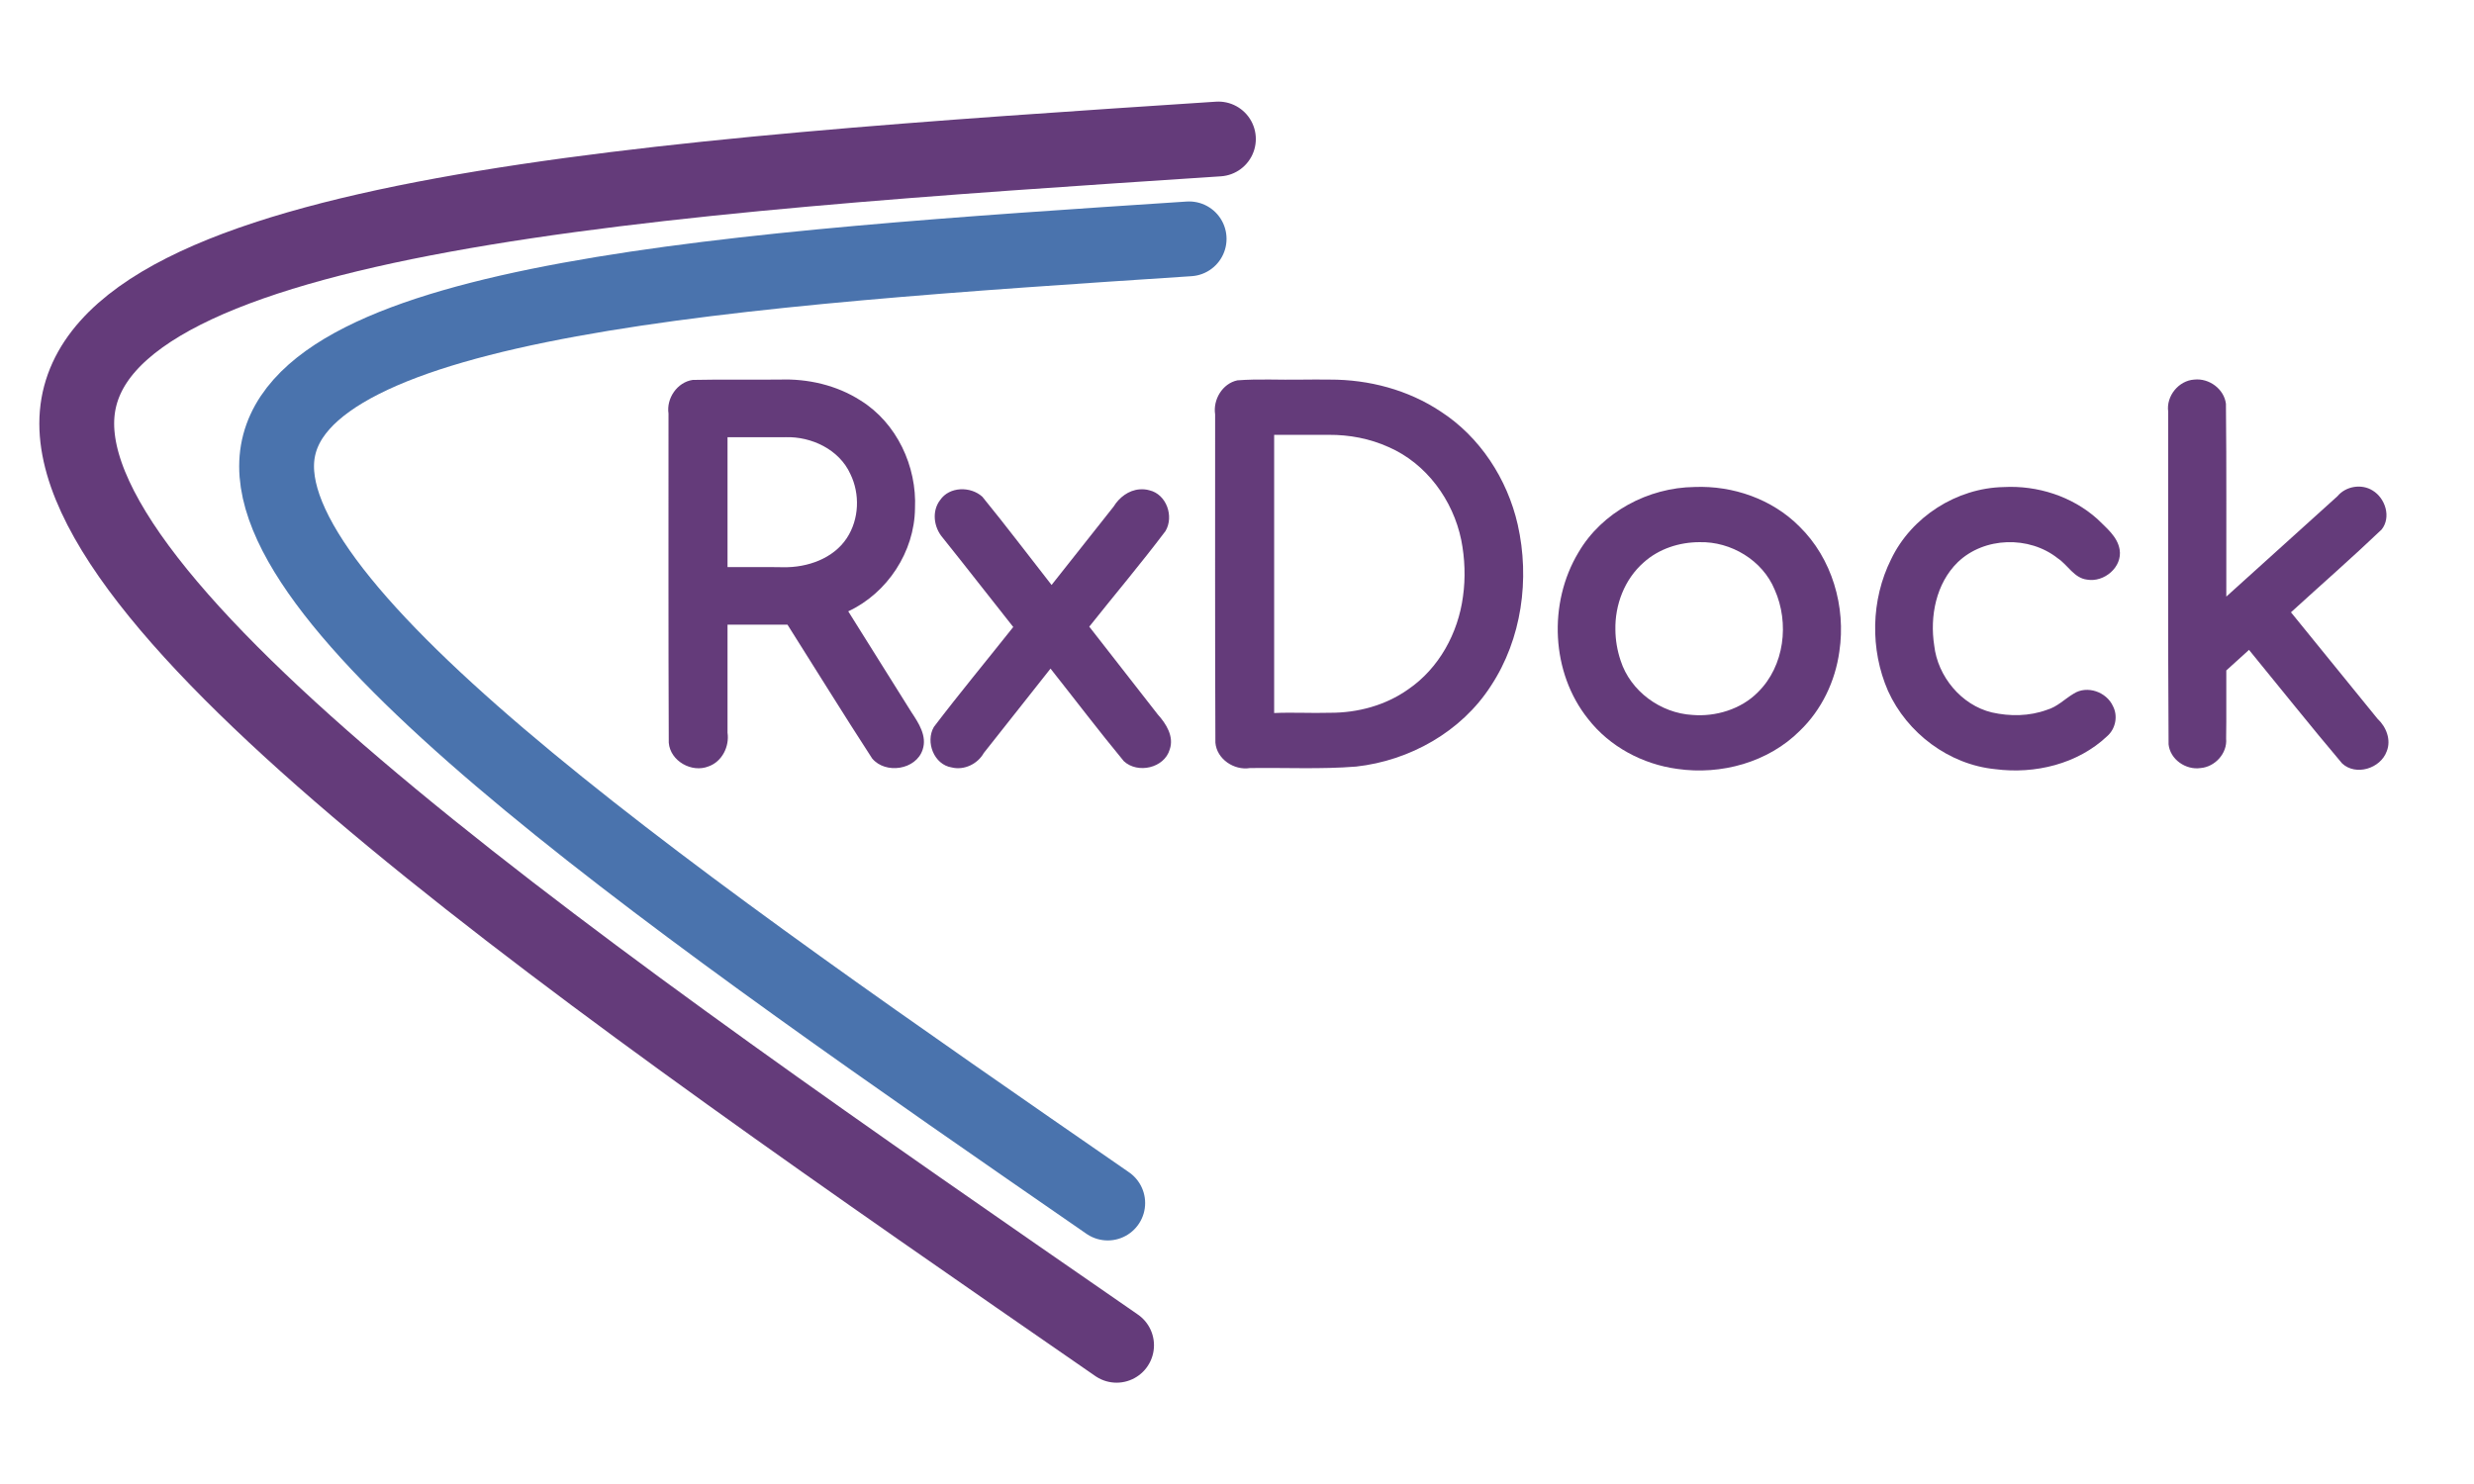 <?xml version="1.0" encoding="UTF-8" standalone="no"?>
<svg
   xmlns:dc="http://purl.org/dc/elements/1.1/"
   xmlns:cc="http://creativecommons.org/ns#"
   xmlns:rdf="http://www.w3.org/1999/02/22-rdf-syntax-ns#"
   xmlns:svg="http://www.w3.org/2000/svg"
   xmlns="http://www.w3.org/2000/svg"
   id="svg8"
   version="1.1"
   viewBox="0 0 350 210"
   height="210mm"
   width="350mm">
  <defs
     id="defs2" />
  <g
     transform="translate(-67.312,100.788)"
     id="layer1">
    <path
       transform="matrix(6.851,0,0,6.851,-385.56,-656.041)"
       id="path16093"
       d="M 89.16,108.834 C 78.252,101.292 67.345,93.75 67.696,89.598 68.047,85.445 79.655,84.682 91.263,83.918"
       style="fill:none;stroke:#643b7a;stroke-width:1.545;stroke-linecap:round;stroke-linejoin:miter;stroke-miterlimit:4;stroke-dasharray:none;stroke-opacity:1" />
    <path
       transform="matrix(5.476,0,0,5.476,-264.216,-526.522)"
       id="path16093-5"
       d="M 89.16,108.834 C 78.252,101.292 67.345,93.75 67.696,89.598 68.047,85.445 79.655,84.682 91.263,83.918"
       style="fill:none;stroke:#4a73ad;stroke-width:1.933;stroke-linecap:round;stroke-linejoin:miter;stroke-miterlimit:4;stroke-dasharray:none;stroke-opacity:1" />
    <g
       aria-label="RxDock"
       style="font-style:normal;font-weight:normal;font-size:71.406px;line-height:1.25;font-family:sans-serif;letter-spacing:0px;word-spacing:0px;fill:#643b7a;fill-opacity:1;stroke:none;stroke-width:1.785"
       id="text16117">
      <path
         d="m 177.572,-47.07 c -4.087,0.027 -8.177,-0.04 -12.262,0.045 -2.192,0.317 -3.744,2.607 -3.424,4.763 0.005,15.524 -0.028,31.049 0.037,46.571 0.206,2.606 3.27,4.318 5.645,3.348 1.899,-0.672 2.957,-2.819 2.668,-4.759 0,-5.097 0,-10.193 0,-15.29 2.827,0 5.655,0 8.482,0 3.992,6.309 7.909,12.67 11.975,18.929 1.888,2.271 6.206,1.632 7.146,-1.239 0.653,-1.929 -0.573,-3.779 -1.595,-5.318 -2.983,-4.749 -5.953,-9.507 -8.93,-14.259 5.539,-2.577 9.376,-8.436 9.443,-14.557 0.284,-5.957 -2.579,-12.112 -7.714,-15.288 -3.385,-2.168 -7.477,-3.1 -11.471,-2.946 z m 0.869,8.148 c 3.68,-0.108 7.601,1.744 9.17,5.206 1.379,2.821 1.261,6.382 -0.491,9.062 -1.903,2.905 -5.576,4.191 -8.981,4.133 -2.634,-0.047 -5.269,-0.009 -7.903,-0.021 0,-6.126 0,-12.253 0,-18.379 2.735,0 5.47,0 8.205,0 z"
         style="font-style:normal;font-variant:normal;font-weight:normal;font-stretch:normal;font-size:66.322px;font-family:Comfortaa;-inkscape-font-specification:Comfortaa;fill:#643b7a;fill-opacity:1;stroke-width:1.785"
         id="path41" />
      <path
         d="m 228.529,-31.539 c -1.553,0.119 -2.879,1.144 -3.674,2.439 -2.925,3.697 -5.85,7.394 -8.775,11.091 -3.266,-4.164 -6.45,-8.394 -9.797,-12.49 -1.655,-1.497 -4.658,-1.462 -5.971,0.477 -1.209,1.569 -0.897,3.856 0.349,5.306 3.36,4.193 6.656,8.443 9.997,12.655 -3.74,4.716 -7.586,9.353 -11.228,14.14 -1.231,2.116 0.013,5.341 2.523,5.733 1.755,0.435 3.666,-0.485 4.538,-2.044 3.147,-3.98 6.294,-7.961 9.44,-11.941 3.456,4.366 6.824,8.806 10.369,13.096 1.966,1.831 5.743,0.983 6.499,-1.668 0.627,-1.821 -0.51,-3.632 -1.693,-4.936 -3.231,-4.143 -6.463,-8.286 -9.694,-12.429 3.587,-4.511 7.312,-8.921 10.78,-13.522 1.238,-2.071 0.152,-5.212 -2.277,-5.778 -0.448,-0.129 -0.921,-0.165 -1.386,-0.128 z"
         style="font-style:normal;font-variant:normal;font-weight:normal;font-stretch:normal;font-size:66.322px;font-family:Comfortaa;-inkscape-font-specification:Comfortaa;fill:#643b7a;fill-opacity:1;stroke-width:1.785"
         id="path43" />
      <path
         d="m 251.357,-47.066 c -2.994,0.055 -6.004,-0.129 -8.989,0.1 -2.117,0.446 -3.473,2.733 -3.15,4.818 0.005,15.482 -0.028,30.965 0.037,46.446 0.186,2.328 2.644,3.965 4.88,3.602 5.006,-0.076 10.027,0.189 15.022,-0.21 7.587,-0.835 14.902,-4.936 19.07,-11.412 4.381,-6.65 5.535,-15.137 3.796,-22.841 -1.47,-6.438 -5.321,-12.386 -10.9,-15.996 -4.606,-3.066 -10.164,-4.529 -15.672,-4.512 -1.364,-0.028 -2.729,-0.002 -4.094,0.004 z m 3.957,7.812 c 2.896,-0.015 5.774,0.521 8.469,1.74 5.328,2.33 9.094,7.497 10.251,13.13 0.519,2.592 0.621,5.411 0.247,8.009 -0.681,5.177 -3.396,10.163 -7.753,13.137 -3.211,2.276 -7.162,3.334 -11.074,3.314 -2.628,0.077 -5.266,-0.08 -7.886,0.036 0,-13.122 0,-26.243 0,-39.365 2.582,0 5.164,0 7.746,0 z"
         style="font-style:normal;font-variant:normal;font-weight:normal;font-stretch:normal;font-size:66.322px;font-family:Comfortaa;-inkscape-font-specification:Comfortaa;fill:#643b7a;fill-opacity:1;stroke-width:1.785"
         id="path45" />
      <path
         d="m 307.062,-31.875 c -6.564,0.073 -13.117,3.546 -16.451,9.273 -4.295,7.163 -3.881,17 1.381,23.565 3.05,3.917 7.721,6.396 12.61,7.057 6.183,0.899 12.863,-0.922 17.333,-5.393 3.082,-2.961 5.012,-7 5.593,-11.217 0.957,-6.347 -1.032,-13.188 -5.667,-17.711 -3.853,-3.868 -9.384,-5.785 -14.8,-5.575 z m 0.684,7.809 c 4.45,-0.113 8.911,2.562 10.63,6.718 2.109,4.715 1.391,10.815 -2.365,14.508 -2.381,2.431 -6.015,3.501 -9.271,3.223 -4.508,-0.254 -8.763,-3.36 -10.157,-7.688 -0.486,-1.46 -0.728,-2.909 -0.74,-4.36 -0.075,-3.501 1.267,-7.13 3.997,-9.526 2.142,-1.937 5.045,-2.873 7.906,-2.875 z"
         style="font-style:normal;font-variant:normal;font-weight:normal;font-stretch:normal;font-size:66.322px;font-family:Comfortaa;-inkscape-font-specification:Comfortaa;fill:#643b7a;fill-opacity:1;stroke-width:1.785"
         id="path47" />
      <path
         d="m 350.77,-31.865 c -6.647,0.133 -13.048,4.211 -15.921,10.218 -2.863,5.739 -2.999,12.76 -0.437,18.63 2.699,5.972 8.622,10.434 15.183,11.075 5.6,0.729 11.66,-0.727 15.824,-4.672 1.186,-1.037 1.55,-2.844 0.817,-4.247 -0.913,-2.016 -3.652,-2.992 -5.561,-1.767 -1.263,0.75 -2.315,1.863 -3.761,2.282 -2.513,0.925 -5.25,0.95 -7.808,0.375 -4.349,-1.042 -7.669,-5.129 -8.156,-9.463 -0.644,-4.134 0.252,-8.783 3.325,-11.792 3.745,-3.606 10.113,-3.768 14.151,-0.558 1.428,0.943 2.318,2.822 4.172,3.022 2.386,0.411 5.003,-1.779 4.58,-4.268 -0.313,-1.848 -1.907,-3.071 -3.155,-4.322 -3.586,-3.209 -8.473,-4.77 -13.254,-4.513 z"
         style="font-style:normal;font-variant:normal;font-weight:normal;font-stretch:normal;font-size:66.322px;font-family:Comfortaa;-inkscape-font-specification:Comfortaa;fill:#643b7a;fill-opacity:1;stroke-width:1.785"
         id="path49" />
      <path
         d="m 377.748,-47.074 c -2.219,0.133 -4.007,2.343 -3.697,4.542 0.014,15.692 -0.047,31.387 0.053,47.077 0.222,2.138 2.442,3.659 4.522,3.354 2.047,-0.164 3.806,-2.086 3.619,-4.167 0.059,-3.215 -0.002,-6.432 0.024,-9.647 1.071,-0.97 2.142,-1.94 3.213,-2.91 4.386,5.359 8.703,10.781 13.171,16.067 1.949,1.818 5.436,0.717 6.31,-1.709 0.66,-1.62 -0.07,-3.47 -1.299,-4.605 -4.082,-5.023 -8.164,-10.047 -12.246,-15.07 4.274,-3.902 8.634,-7.716 12.821,-11.708 1.388,-1.738 0.537,-4.428 -1.26,-5.522 -1.571,-0.992 -3.801,-0.622 -4.986,0.804 -5.241,4.735 -10.482,9.469 -15.723,14.204 -0.013,-9.093 0.045,-18.19 -0.052,-27.281 -0.262,-2.108 -2.388,-3.652 -4.468,-3.428 z"
         style="font-style:normal;font-variant:normal;font-weight:normal;font-stretch:normal;font-size:66.322px;font-family:Comfortaa;-inkscape-font-specification:Comfortaa;fill:#643b7a;fill-opacity:1;stroke-width:1.785"
         id="path51" />
    </g>
  </g>
</svg>
